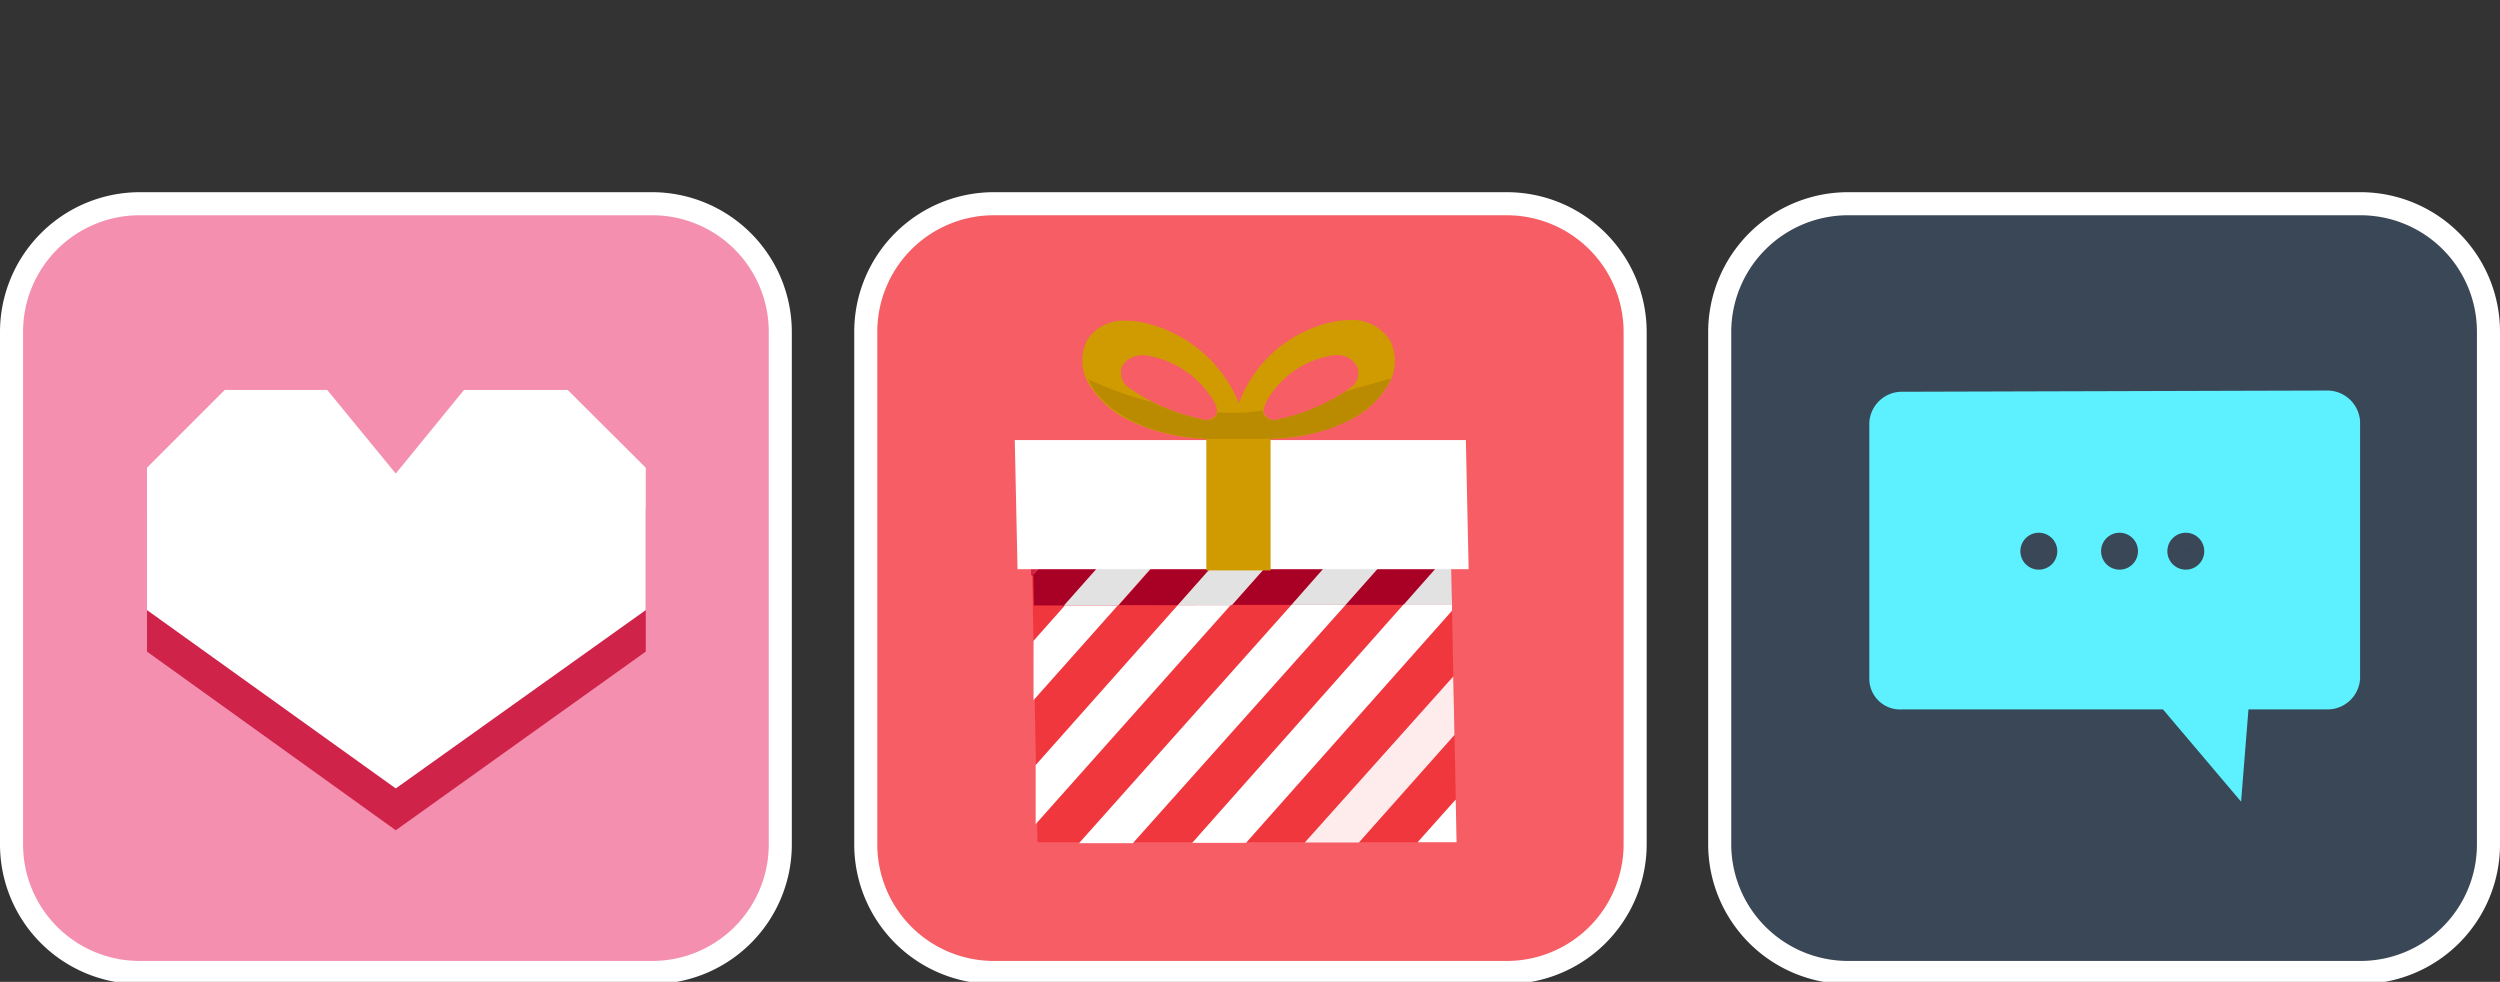 <svg xmlns="http://www.w3.org/2000/svg" width="81.3" height="31.93" viewBox="0 0 81.3 31.93"><rect x="0" y="0" width="81.3" height="31.93" fill="#333333" stroke="none"/><g id="レイヤー_1" data-name="レイヤー 1"><g id="グループ_1435" data-name="グループ 1435"><g id="グループ_1419" data-name="グループ 1419"><g id="グループ_1415" data-name="グループ 1415"><g id="ico01"><path id="Rectangle" d="M4.54,6.63H21.21a4.16,4.16,0,0,1,4.16,4.16V27.46a4.17,4.17,0,0,1-4.16,4.17H4.54A4.17,4.17,0,0,1,.37,27.46V10.79A4.17,4.17,0,0,1,4.54,6.63Z" fill="#f48fb0"/><path d="M21.21,32H4.54A4.54,4.54,0,0,1,0,27.46V10.79A4.55,4.55,0,0,1,4.54,6.25H21.21a4.55,4.55,0,0,1,4.54,4.54V27.46A4.54,4.54,0,0,1,21.21,32ZM4.54,7A3.79,3.79,0,0,0,.75,10.79V27.46a3.79,3.79,0,0,0,3.79,3.79H21.21A3.79,3.79,0,0,0,25,27.46V10.79A3.79,3.79,0,0,0,21.21,7Z" fill="#fff"/><g id="Group_4" data-name="Group 4"><path id="Fill_1" data-name="Fill 1" d="M15.09,14l-2.22,2.72L10.64,14H7.31L4.78,16.56v4.63L12.87,27,21,21.19V16.56L18.42,14Z" fill="#cf234a"/><path id="Fill_1-2" data-name="Fill 1-2" d="M15.09,12.68,12.87,15.4l-2.23-2.72H7.31L4.78,15.21v4.63l8.09,5.8L21,19.84V15.21l-2.54-2.53Z" fill="#fff"/></g></g></g></g><g id="グループ_1421" data-name="グループ 1421"><g id="グループ_1416" data-name="グループ 1416"><g id="ico02"><g id="グループ_1413" data-name="グループ 1413"><path id="Rectangle-2" d="M32.32,6.63H49a4.16,4.16,0,0,1,4.17,4.16V27.46A4.17,4.17,0,0,1,49,31.63H32.32a4.17,4.17,0,0,1-4.17-4.17V10.79A4.17,4.17,0,0,1,32.32,6.63Z" fill="#f65d64"/><path d="M49,32H32.32a4.54,4.54,0,0,1-4.54-4.54V10.79a4.54,4.54,0,0,1,4.54-4.54H49a4.55,4.55,0,0,1,4.55,4.54V27.46A4.55,4.55,0,0,1,49,32ZM32.32,7a3.79,3.79,0,0,0-3.79,3.79V27.46a3.79,3.79,0,0,0,3.79,3.79H49a3.8,3.8,0,0,0,3.8-3.79V10.79A3.8,3.8,0,0,0,49,7Z" fill="#fff"/><g id="Group_27" data-name="Group 27"><path id="Fill_1-3" data-name="Fill 1-3" d="M47.37,27.39l-13.63,0-.23-11.54,13.63,0Z" fill="#f0373e"/><path id="Fill_2" data-name="Fill 2" d="M43.46,15.85l-3.4,3.82H42l3.4-3.83Z" fill="#a90025"/><path id="Fill_3" data-name="Fill 3" d="M47.14,15.84h0l-3.4,3.83h1.92l1.53-1.73Z" fill="#a90025"/><path id="Fill_4" data-name="Fill 4" d="M39.78,15.86l-3.4,3.82H38.3l3.4-3.83Z" fill="#a90025"/><path id="Fill_5" data-name="Fill 5" d="M36.11,15.87l-2.54,2.86,0-1.93.83-.93h-.85l.07,3.82h1L38,15.86Z" fill="#a90025"/><path id="Fill_6" data-name="Fill 6" d="M47.22,19.86l-6.7,7.55H38.77l6.88-7.76h1.57l0-1.72h0Z" fill="#fff"/><path id="Fill_7" data-name="Fill 7" d="M47.18,17.93l-1.53,1.73h1.57Z" fill="#e2e2e2"/><path id="Fill_8" data-name="Fill 8" d="M36.84,27.42H35.09L42,19.67h1.76Z" fill="#fff"/><path id="Fill_10" data-name="Fill 10" d="M45.37,15.84,42,19.67h1.76l3.4-3.83Z" fill="#e2e2e2"/><path id="Fill_11" data-name="Fill 11" d="M33.61,20.84l0,1.93,2.74-3.08H34.63Z" fill="#fff"/><path id="Fill_13" data-name="Fill 13" d="M38,15.86l-3.4,3.83h1.76l3.39-3.83Z" fill="#e2e2e2"/><path id="Fill_15" data-name="Fill 15" d="M33.53,16.81l0,1.92,2.54-2.86H34.36Z" fill="#cf234a"/><path id="Fill_16" data-name="Fill 16" d="M47.37,27.39H46.1L47.34,26Z" fill="#fff"/><path id="Fill_17" data-name="Fill 17" d="M33.68,24.88l0,1.92,6.34-7.12H38.3Z" fill="#fff"/><path id="Fill_19" data-name="Fill 19" d="M41.7,15.85l-3.4,3.83h1.76l3.4-3.83Z" fill="#e2e2e2"/><path id="Fill_20" data-name="Fill 20" d="M47.3,23.9l-3.11,3.5H42.43L47.26,22Z" fill="#fff" opacity="0.9" style="isolation:isolate"/><path id="Fill_21" data-name="Fill 21" d="M47.76,18.51l-14.67,0L33,14.31l14.67,0Z" fill="#fff"/><path id="Fill_22" data-name="Fill 22" d="M39.32,18.55h2l0-4.28a6,6,0,0,0,2.59-.62,2.93,2.93,0,0,0,1.19-1.07,1.49,1.49,0,0,0,.11-1.5,1.44,1.44,0,0,0-1.32-.67,2.46,2.46,0,0,0-.6.07,4.19,4.19,0,0,0-3,2.63,4.37,4.37,0,0,0-3.07-2.61,2.32,2.32,0,0,0-.59-.07,1.38,1.38,0,0,0-1.29.66,1.47,1.47,0,0,0,.15,1.52,3.12,3.12,0,0,0,1.2,1.05,6.2,6.2,0,0,0,2.54.61l0,4.28Zm-2.16-7h.05a3.1,3.1,0,0,1,2.2,1.4c.16.23.2.4.14.53a.42.42,0,0,1-.31.18,6.36,6.36,0,0,1-2.57-1.08.6.6,0,0,1-.19-.64A.7.7,0,0,1,37.16,11.56Zm6.28,0a.71.71,0,0,1,.7.39.58.58,0,0,1-.17.63,6,6,0,0,1-2.53,1.09.38.38,0,0,1-.32-.18c-.07-.12,0-.3.12-.52a3,3,0,0,1,2.15-1.41Z" fill="#cf9b01"/><path id="Fill_24" data-name="Fill 24" d="M39.27,14.27c-2.22-.11-3.3-1-3.74-1.66a2.44,2.44,0,0,1-.14-.28,10.77,10.77,0,0,0,2.06.74,7.12,7.12,0,0,0,1.79.6s.31,0,.34-.26a8.68,8.68,0,0,0,1,0l.49-.06c0,.3.35.32.35.32a6.74,6.74,0,0,0,2.36-.95l1.44-.41c0,.09-.08.18-.13.27-.42.71-1.49,1.59-3.78,1.69h0l-2.06,0Z" fill="#ba8b00"/></g></g></g></g></g><g id="グループ_1420" data-name="グループ 1420"><g id="グループ_1417" data-name="グループ 1417"><path id="Rectangle-3" d="M60.1,6.63H76.76a4.17,4.17,0,0,1,4.17,4.16V27.46a4.17,4.17,0,0,1-4.17,4.17H60.1a4.17,4.17,0,0,1-4.17-4.17V10.79A4.17,4.17,0,0,1,60.1,6.63Z" fill="#394757"/><path d="M76.76,32H60.1a4.55,4.55,0,0,1-4.55-4.54V10.79A4.55,4.55,0,0,1,60.1,6.25H76.76a4.54,4.54,0,0,1,4.54,4.54V27.46A4.54,4.54,0,0,1,76.76,32ZM60.1,7a3.8,3.8,0,0,0-3.8,3.79V27.46a3.8,3.8,0,0,0,3.8,3.79H76.76a3.79,3.79,0,0,0,3.79-3.79V10.79A3.79,3.79,0,0,0,76.76,7Z" fill="#fff"/><g id="グループ_1388" data-name="グループ 1388"><g id="Group"><path id="Stroke_1" data-name="Stroke 1" d="M75.68,12.7a1.07,1.07,0,0,1,1.07,1v8.37a1.06,1.06,0,0,1-1.07,1H73.12l-.24,3-2.54-3H61.85a1,1,0,0,1-1.06-1V13.74a1.06,1.06,0,0,1,1.06-1Z" fill="#5df1ff"/><path id="Stroke_3" data-name="Stroke 3" d="M66.72,17.92a.34.34,0,0,1-.34.35.35.35,0,1,1,0-.69h0A.34.34,0,0,1,66.72,17.92Z" fill="#394757"/><path d="M66.38,18.52a.6.6,0,1,1,0-1.19.6.6,0,0,1,0,1.19Zm0-.69a.09.09,0,0,0-.1.09c0,.11.19.11.19,0A.09.09,0,0,0,66.38,17.83Z" fill="#394757"/><path id="Stroke_5" data-name="Stroke 5" d="M69.2,17.92a.35.35,0,0,1-.35.35.35.35,0,0,1,0-.69h0A.35.35,0,0,1,69.2,17.92Z" fill="#394757"/><path d="M68.85,18.52a.6.6,0,0,1,0-1.19.6.6,0,1,1,0,1.19Zm0-.69a.09.09,0,0,0-.09.09c0,.11.19.11.19,0A.1.1,0,0,0,68.85,17.83Z" fill="#394757"/><path id="Stroke_7" data-name="Stroke 7" d="M71.5,17.92a.34.34,0,0,1-.34.35.35.35,0,1,1,0-.69h0A.34.34,0,0,1,71.5,17.92Z" fill="#384657"/><path d="M71.16,18.52a.6.6,0,1,1,0-1.19.6.6,0,0,1,0,1.19Zm0-.69a.1.1,0,0,0-.1.09c0,.11.19.11.19,0A.09.09,0,0,0,71.16,17.83Z" fill="#394757"/></g></g></g></g></g></g></svg>